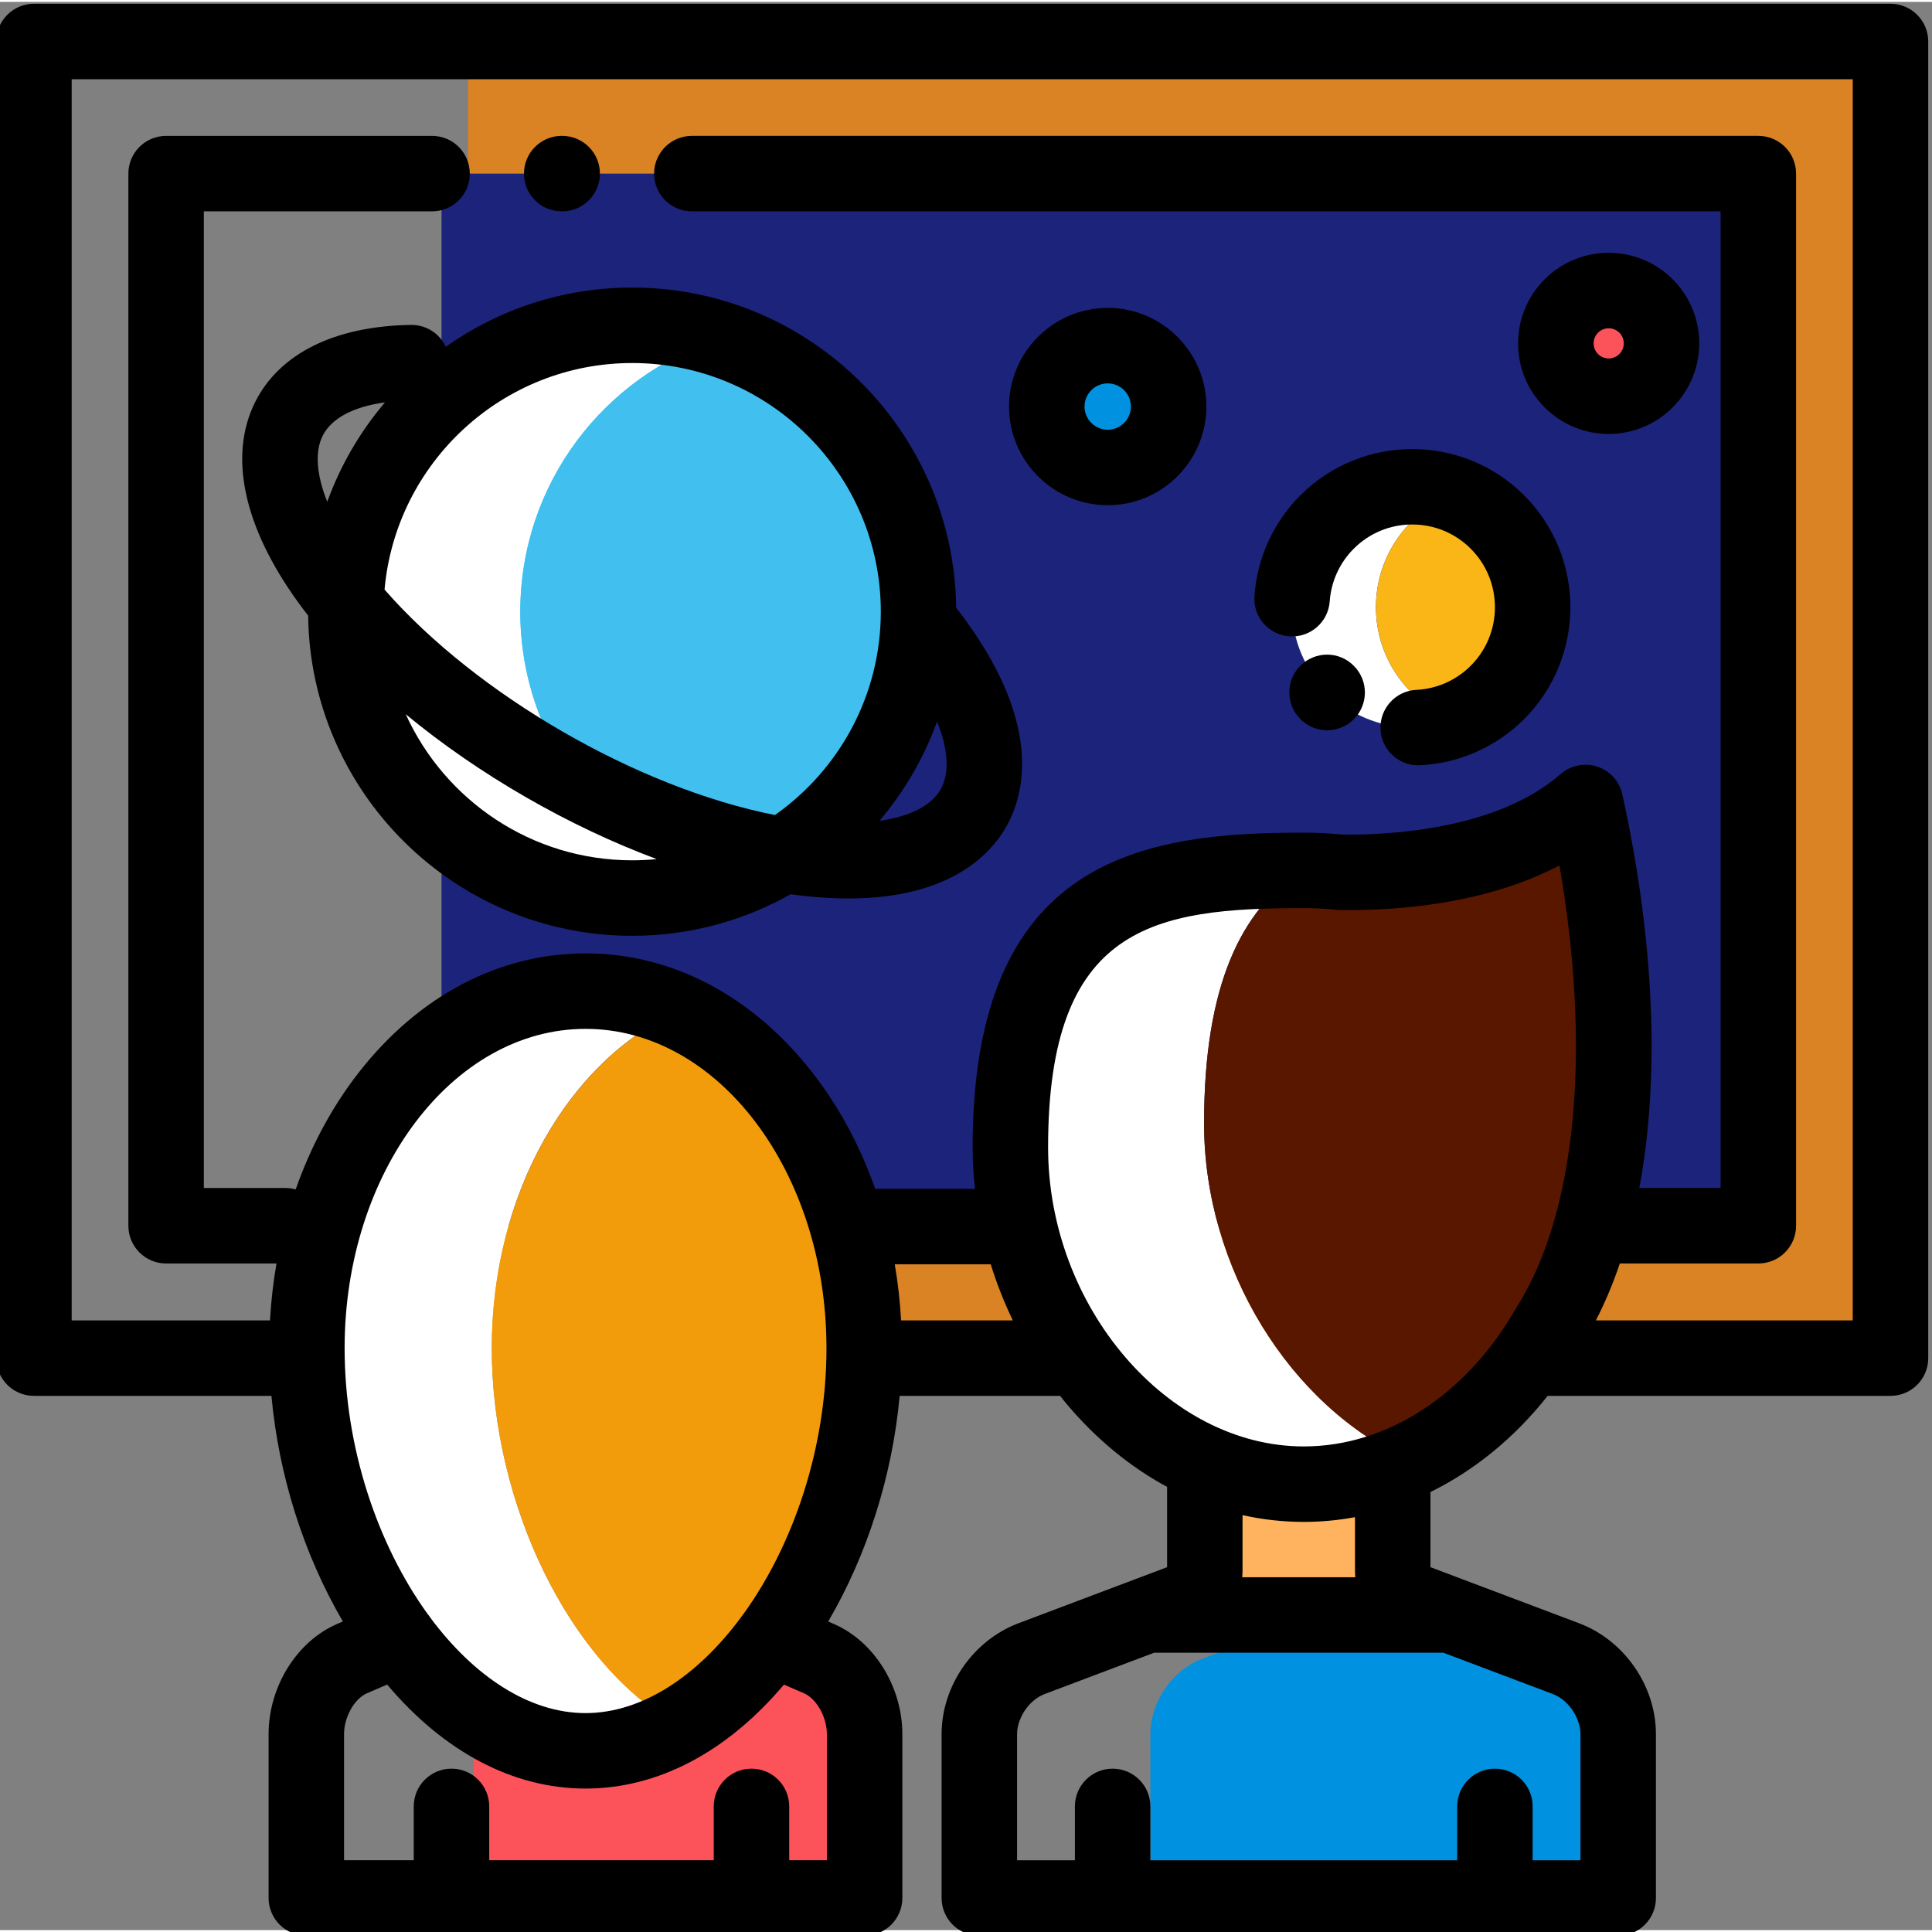 <svg height="511pt" viewBox="1 0 511.999 511" width="511pt" xmlns="http://www.w3.org/2000/svg"><rect x="1" y="0" width="511.999" height="511" fill="#808080" stroke="none"/><path d="m125.012 10.5h376.988v348.918h-376.988zm0 0" fill="#d98325"/><path d="m118.012 45.512h348.965v278.895h-348.965zm0 0" fill="#1c237a"/><path d="m149.984 55.508h-.129c-5.523 0-10-4.477-10-10 0-5.52 4.477-10 10-10h.129c5.523 0 10 4.48 10 10 0 5.523-4.477 10-10 10zm0 0"/><path d="m218.012 439.047-12.379-5.344-54.605-.008-12.395 5.352c-7.34 3.168-12.121 11.785-12.121 20.023v43.414h103.617v-43.414c0-8.238-4.781-16.855-12.117-20.023zm0 0" fill="#fc525a"/><path d="m415.965 439.047-39.754-15c-3.711-1.398-6.129-4.684-6.129-8.324v-22.902h-4.465v22.902c0 3.641-2.414 6.926-6.129 8.324l-39.754 15c-8.398 3.168-13.871 11.785-13.871 20.023v43.414h123.973v-43.414c0-8.238-5.473-16.855-13.871-20.023zm0 0" fill="#0092e0"/><path d="m314.16 387.234h58.59v36.812h-58.59zm0 0" fill="#ffb35e"/><path d="m131.328 356.793c0-41.258 20.605-76.344 49.348-89.293-7.668-3.457-15.91-5.34-24.5-5.34-40.785 0-73.848 42.367-73.848 94.633s33.062 106.695 73.848 106.695c8.59 0 16.832-2.422 24.5-6.723-28.742-16.113-49.348-58.711-49.348-99.973zm0 0" fill="#fff"/><path d="m230.023 356.793c0-41.258-20.605-76.344-49.348-89.293-28.742 12.949-49.352 48.035-49.352 89.293 0 41.262 20.609 83.859 49.352 99.973 28.742-16.113 49.348-58.711 49.348-99.973zm0 0" fill="#f29c0b"/><path d="m320.09 297.238c0-36.832 9.895-56.582 25.781-67.078-42.648.07-77.113 7-77.113 73.418 0 45.824 34.812 89.246 77.754 89.246 9.844 0 19.254-2.293 27.918-6.359-31.727-14.352-54.34-51.008-54.34-89.227zm0 0" fill="#fff"/><path d="m356.289 230.668c13.043.195 36.664-1.164 55.254-11.723-2.691-.215-5.414-.34-8.176-.34-22.297 0-42.551 1.68-57.496 11.555h.641c3.312 0 6.57.184 9.777.508zm0 0" fill="#591700"/><path d="m411.312 351.383.004.004c19.156-30.152 21.656-80.137 11.285-132.34-3.238.125-6.191.145-8.766.105-.762-.078-1.527-.145-2.293-.207-18.59 10.559-42.211 11.918-55.254 11.723-3.207-.324-6.461-.508-9.777-.508-.215 0-.426 0-.641 0-15.887 10.496-25.781 30.246-25.781 67.078 0 38.219 22.613 74.875 54.34 89.227 15.152-7.113 28.023-19.68 36.883-35.082zm0 0" fill="#591700"/><path d="m365.637 160.402c0-13.707 8.648-25.395 20.781-29.91-3.461-1.289-7.211-1.996-11.125-1.996-17.621 0-31.906 14.285-31.906 31.906s14.285 31.906 31.906 31.906c3.914 0 7.664-.707 11.125-1.996-12.133-4.516-20.781-16.203-20.781-29.91zm0 0" fill="#fff"/><path d="m407.203 160.402c0-13.707-8.648-25.395-20.781-29.91-12.137 4.516-20.781 16.203-20.781 29.91 0 13.707 8.645 25.395 20.781 29.91 12.133-4.516 20.781-16.203 20.781-29.91zm0 0" fill="#fab617"/><path d="m310.695 107.242c0 8.914-7.227 16.141-16.141 16.141-8.914 0-16.141-7.227-16.141-16.141 0-8.914 7.227-16.141 16.141-16.141 8.914 0 16.141 7.227 16.141 16.141zm0 0" fill="#0092e0"/><path d="m244.422 161.602c0 41.914-33.98 75.891-75.895 75.891-41.914 0-75.895-33.977-75.895-75.891 0-41.914 33.98-75.895 75.895-75.895 41.914 0 75.895 33.98 75.895 75.895zm0 0" fill="#41c0f0"/><path d="m138.883 161.602c0-33.852 22.164-62.512 52.77-72.293-7.293-2.332-15.059-3.602-23.125-3.602-41.914 0-75.895 33.98-75.895 75.895 0 41.914 33.98 75.891 75.895 75.891 8.066 0 15.832-1.266 23.125-3.598-30.605-9.781-52.77-38.445-52.77-72.293zm0 0" fill="#fff"/><path d="m244.422 161.602c0-33.852-22.164-62.512-52.77-72.293-30.605 9.781-52.77 38.445-52.77 72.293 0 33.848 22.164 62.508 52.77 72.289 30.602-9.777 52.77-38.441 52.77-72.289zm0 0" fill="#41c0f0"/><path d="m352.711 193.027c-2.574 0-5.145-.984-7.102-2.957-3.891-3.918-3.895-10.281.027-14.172 3.922-3.887 10.223-3.891 14.113.027l.059.062c3.891 3.922 3.863 10.254-.059 14.141-1.949 1.934-4.496 2.898-7.039 2.898zm0 0"/><path d="m376.828 202.309c-5.301 0-9.719-4.16-9.98-9.512-.27-5.516 3.98-10.207 9.5-10.477 5.438-.266 10.559-2.535 14.414-6.395 8.547-8.547 8.547-22.457 0-31.008-4.145-4.141-9.648-6.422-15.508-6.422-5.855 0-11.363 2.281-15.504 6.422-3.734 3.734-5.996 8.688-6.363 13.949-.387 5.508-5.148 9.656-10.676 9.273-5.508-.387-9.66-5.164-9.273-10.676.707-10.066 5.027-19.547 12.172-26.691 16.348-16.348 42.945-16.348 59.293 0 16.348 16.348 16.348 42.949 0 59.297-7.371 7.371-17.164 11.715-27.574 12.227-.172.008-.336.012-.5.012zm0 0"/><path d="m441.316 90.496c0 7.734-6.266 14-14 14-7.73 0-14-6.266-14-14 0-7.73 6.27-14 14-14 7.734 0 14 6.27 14 14zm0 0" fill="#fc525a"/><path d="m427.316 114.496c-6.41 0-12.438-2.496-16.969-7.031-4.535-4.531-7.031-10.559-7.031-16.969s2.5-12.438 7.031-16.969 10.559-7.027 16.969-7.027 12.438 2.496 16.969 7.027c4.535 4.531 7.031 10.559 7.031 16.969 0 13.234-10.766 24-24 24zm0-27.996c-1.441 0-2.391.73-2.828 1.168s-1.168 1.387-1.168 2.828.73 2.391 1.168 2.828 1.387 1.172 2.828 1.172c2.207 0 4-1.793 4-4 0-1.441-.734-2.391-1.172-2.828s-1.387-1.168-2.828-1.168zm0 0"/><path d="m294.555 133.383c-14.414 0-26.145-11.727-26.145-26.141 0-14.414 11.73-26.141 26.145-26.141 14.41 0 26.137 11.727 26.141 26.141 0 14.414-11.727 26.141-26.141 26.141zm0-32.281c-3.387 0-6.141 2.754-6.141 6.141 0 3.387 2.754 6.141 6.141 6.141 3.387 0 6.141-2.754 6.141-6.141 0-3.387-2.754-6.141-6.141-6.141zm0 0"/><path d="m257.023 164.051c-.836-1.156-1.723-2.324-2.629-3.488-.562-46.883-38.852-84.855-85.867-84.855-18.375 0-35.41 5.82-49.391 15.688-1.605-3.457-5.121-5.832-9.219-5.789-20.172.301-34.836 7.555-41.289 20.426-7.137 14.238-3.086 33.102 11.402 53.109.844 1.168 1.723 2.336 2.629 3.504.566 46.879 38.855 84.848 85.867 84.848 15.254 0 29.578-4.012 42.008-11.016 1.469.207 2.926.383 4.367.531 3.922.406 7.566.594 10.957.594 26.523 0 37.426-11.43 41.699-18.832 4.816-8.348 9.859-26.555-10.535-54.719zm-88.496-68.344c36.332 0 65.895 29.559 65.895 65.895 0 22.258-11.105 41.957-28.051 53.891-36.438-7.191-79.023-31.781-103.461-59.746 2.973-33.602 31.258-60.039 65.617-60.039zm-82.02 19.285c2.328-4.645 8.098-7.695 16.516-8.859-6.559 7.73-11.781 16.629-15.297 26.34-2.844-7.105-3.348-13.227-1.219-17.48zm82.02 112.5c-26.645 0-49.625-15.902-60-38.707 9.5 7.84 20.168 15.242 31.668 21.879 11.52 6.652 23.281 12.195 34.832 16.504-2.137.211-4.305.324-6.5.324zm81.711-18.719c-2.488 4.309-8.203 7.141-16.18 8.266 6.551-7.734 11.77-16.629 15.277-26.34 2.984 7.438 3.383 13.777.902 18.074zm0 0"/><path d="m502 .5h-492c-5.523 0-10 4.477-10 10v348.918c0 5.523 4.477 10 10 10h62.934c1.922 21.047 8.551 42.039 18.934 59.789l-1.531.66c-10.691 4.617-18.156 16.625-18.156 29.203v43.414c0 5.523 4.477 10 10 10h147.949c5.523 0 10-4.477 10-10v-43.414c0-12.578-7.465-24.586-18.156-29.203l-1.496-.645c10.391-17.754 17.02-38.754 18.941-59.805h42.516c.652.816 1.297 1.641 1.973 2.434 7.805 9.199 16.734 16.488 26.383 21.684v21.285l-39.418 14.871c-11.973 4.52-20.34 16.602-20.34 29.379v43.414c0 5.523 4.48 10 10 10h169.305c5.523 0 10-4.477 10-10v-43.414c0-12.777-8.363-24.859-20.34-29.379l-39.414-14.875v-19.918c11.652-5.715 22.266-14.367 31.066-25.48h90.852c5.523 0 10-4.477 10-10v-348.918c0-5.523-4.477-10-10-10zm-303.922 426.656c-.312.359-.594.75-.855 1.156-11.453 15.375-26.062 25.176-41.047 25.176-14.988 0-29.602-9.805-41.059-25.188-.262-.41-.543-.801-.852-1.16-13.16-18.242-21.938-43.91-21.938-70.348 0-46.664 28.641-84.633 63.848-84.633s63.848 37.969 63.848 84.633c0 26.445-8.781 52.121-21.945 70.363zm22.055 65.328h-9.984v-14.27c0-5.523-4.477-10-10-10-5.523 0-10 4.477-10 10v14.27h-59.5v-14.27c0-5.523-4.477-10-10-10-5.523 0-10 4.477-10 10v14.27h-18.473v-33.414c0-4.527 2.73-9.395 6.086-10.844l5.332-2.301c15.086 17.871 33.41 27.562 52.582 27.562 19.168 0 37.488-9.688 52.574-27.547l5.297 2.285c3.352 1.449 6.082 6.316 6.082 10.844v33.414zm19.664-143.066c-.277-5.035-.84-10-1.68-14.871h25.434c1.582 5.09 3.543 10.066 5.855 14.871zm143.703 88.07 28.938 10.914c4.629 1.75 7.398 6.797 7.398 10.668v33.418h-12.668v-14.273c0-5.523-4.477-10-10-10-5.523 0-10 4.477-10 10v14.273h-81.312v-14.273c0-5.523-4.477-10-10-10-5.523 0-10 4.477-10 10v14.273h-15.324v-33.418c0-3.871 2.77-8.918 7.402-10.668l28.934-10.914zm-23.324-20h-29.984c.059-.582.094-1.172.094-1.766v-14.695c5.309 1.184 10.734 1.793 16.227 1.793 4.578 0 9.113-.426 13.57-1.254v14.156c0 .594.039 1.184.094 1.766zm42.699-71.469c-.078.125-.156.25-.23.375-13.125 22.812-34.109 36.426-56.133 36.426-36.094 0-67.758-37.027-67.758-79.246 0-58.867 28.082-63.414 67.758-63.414 2.816 0 5.77.152 8.766.457.285.027.574.043.859.051 14.133.203 38.078-1.301 58.129-11.82 8.543 49.102 4.484 92.191-11.391 117.172zm89.125 3.398h-68.07c2.406-4.68 4.52-9.719 6.34-15.082h36.707c5.523 0 10-4.477 10-10v-278.824c0-5.523-4.477-10-10-10h-282.633c-5.523 0-10 4.477-10 10 0 5.52 4.477 10 10 10h272.633v258.824h-21.543c5.477-29.297 4.074-65.262-4.5-104.32-.758-3.453-3.281-6.25-6.641-7.355-3.355-1.105-7.051-.355-9.711 1.973-16.945 14.828-45.711 16.184-57.734 16.043-3.516-.344-6.988-.516-10.336-.516-42.457 0-87.758 6.445-87.758 83.414 0 3.66.23 7.32.629 10.973h-26.449c-3.984-11.309-9.574-21.746-16.656-30.82-15.883-20.355-37.227-31.566-60.102-31.566s-44.219 11.211-60.102 31.566c-7.117 9.117-12.723 19.613-16.715 30.984-.855-.238-1.75-.375-2.68-.375h-21.656v-258.824h60.48c5.523 0 10-4.48 10-10 0-5.523-4.477-10-10-10h-70.48c-5.523 0-10 4.477-10 10v278.824c0 5.523 4.477 10 10 10h29.25c-.859 4.938-1.434 9.973-1.719 15.082h-52.555v-328.918h472zm0 0"/></svg>